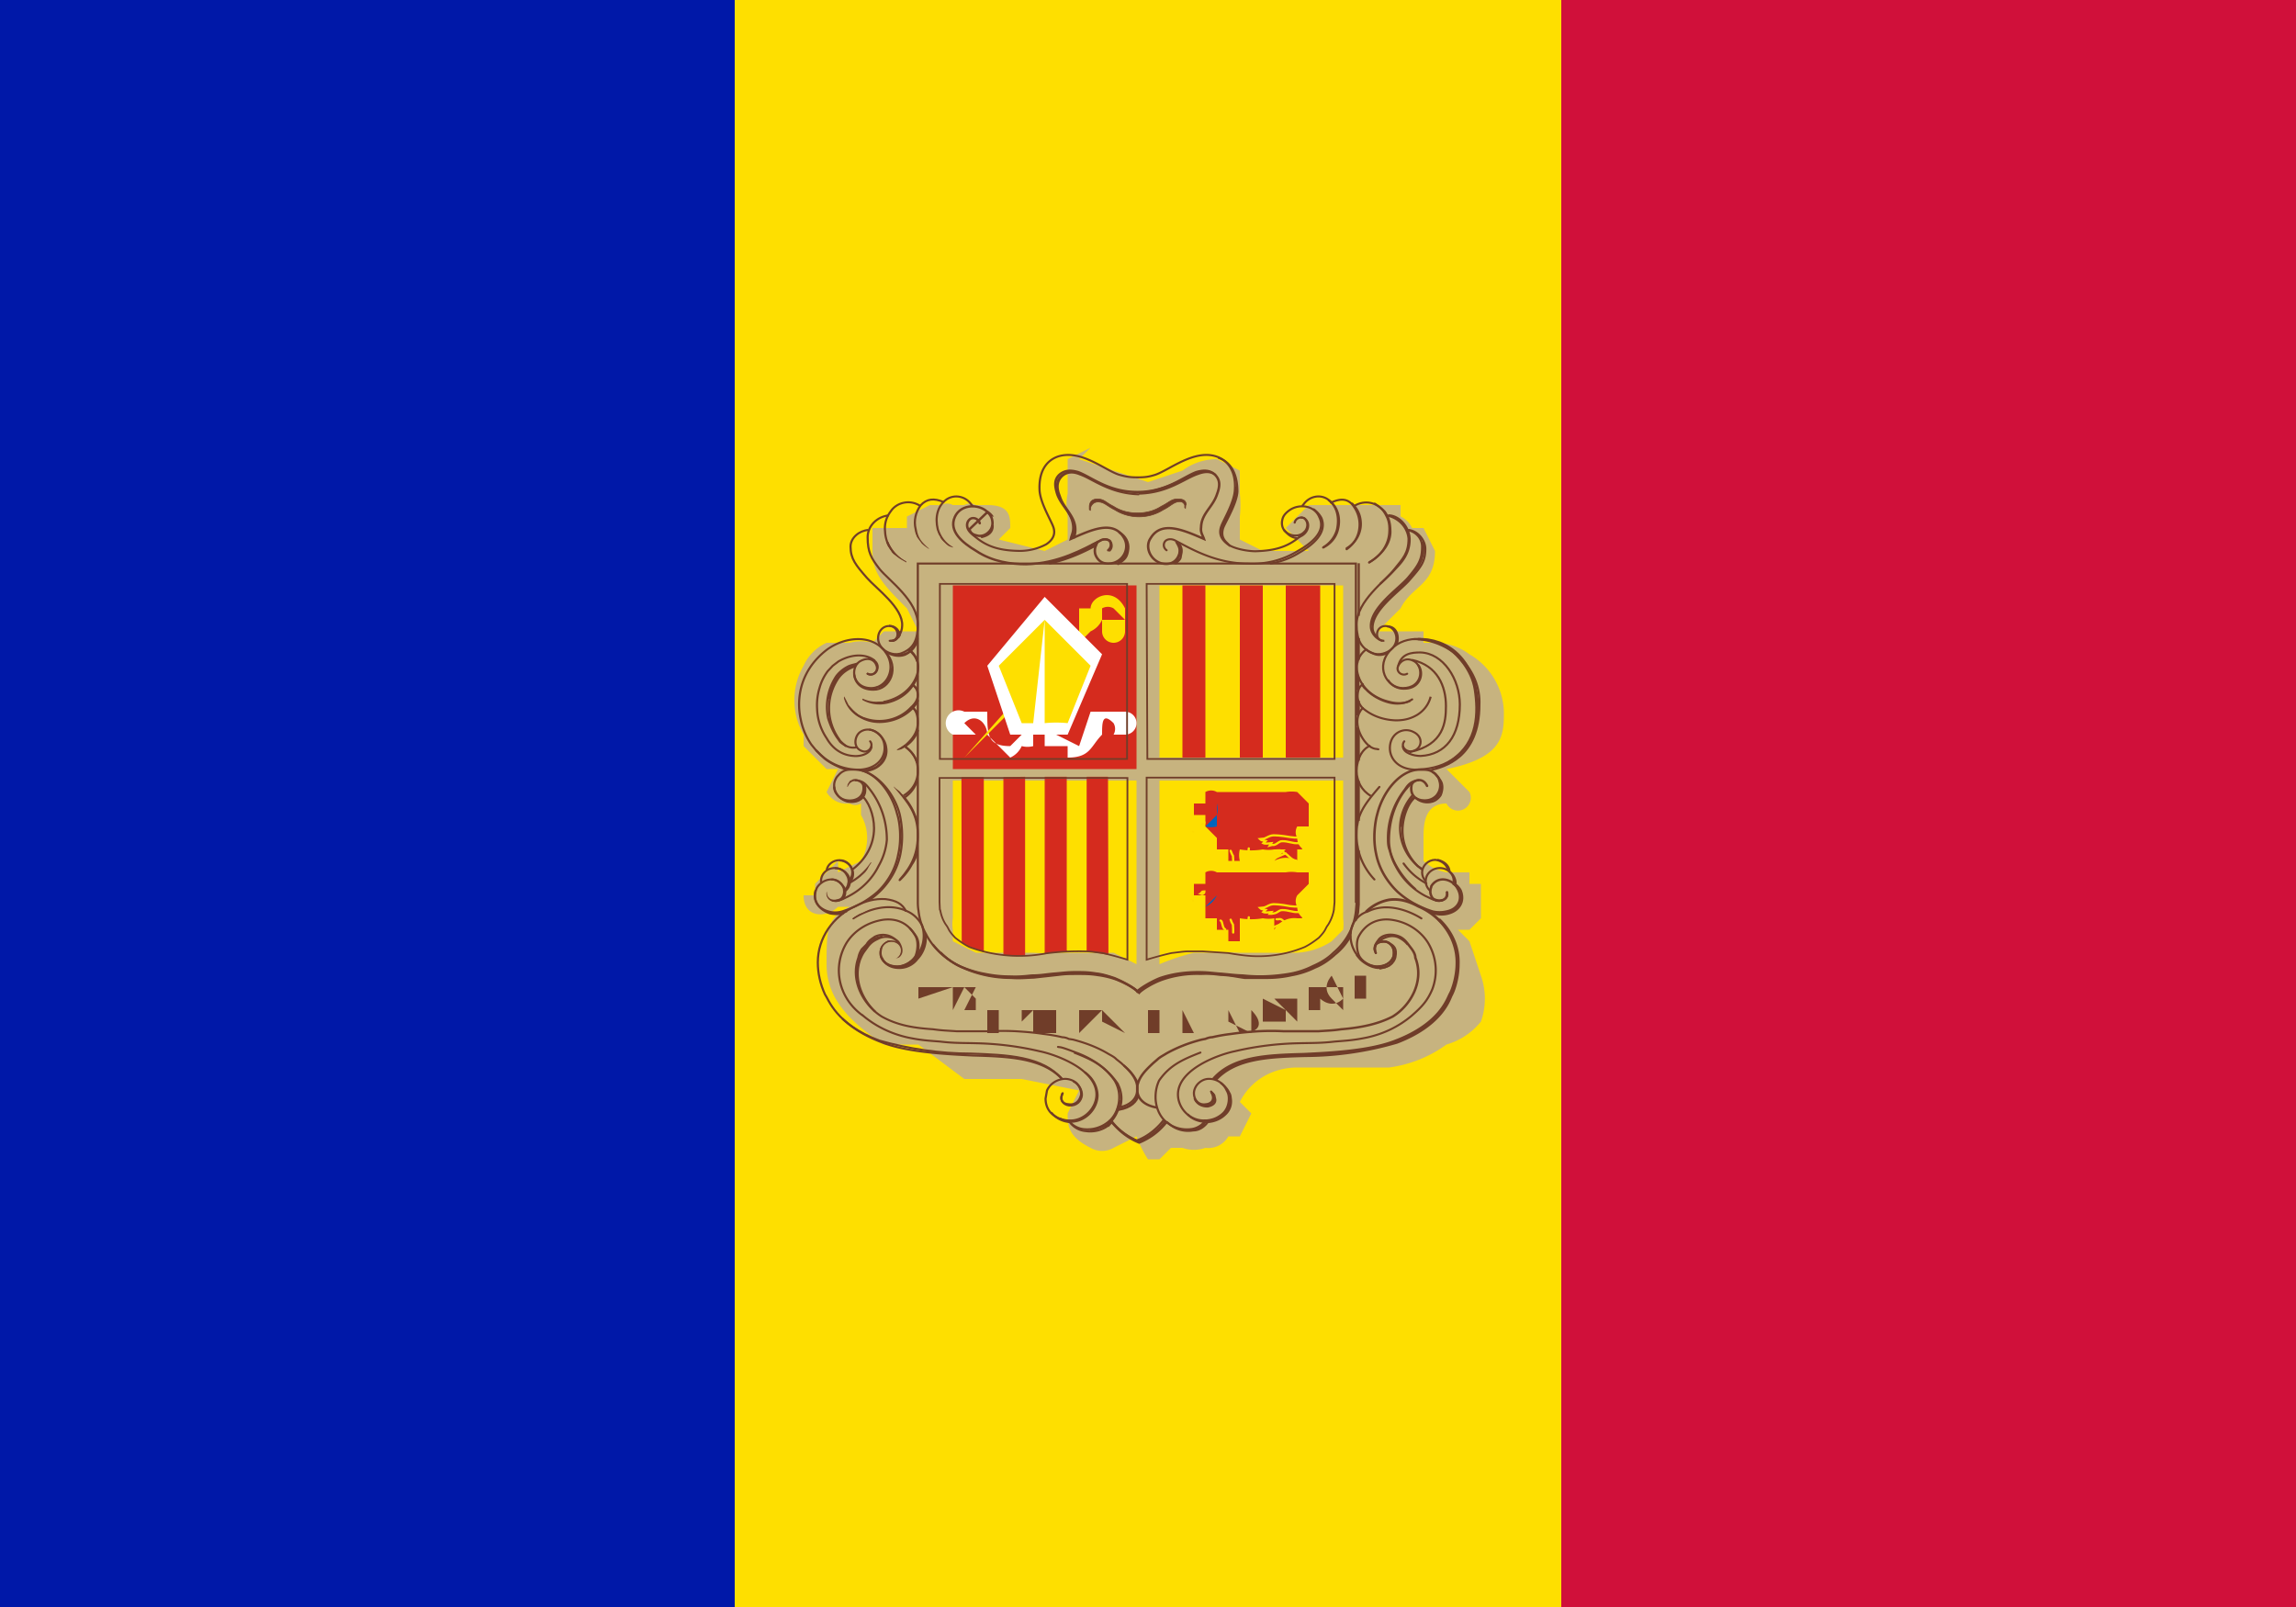 <svg xmlns='http://www.w3.org/2000/svg' width='20' height='14'><path fill='#d0103a' d='M0 0h20v14H0z'/><path d='M0 0h13.6v14H0zm0 0' fill='#fedf00'/><path d='M0 0h6.4v14H0zm0 0' fill='#0018a8'/><path d='M9.4 4l.6.2.3-.1a.5.5 0 01.3-.1l.2.1v.2a1 1 0 010 .2v.2l.2.1h.4l-.2-.2.2-.2h.8v.1a.2.2 0 01.1.1h.1l.1.2c0 .3-.2.3-.3.5l-.2.2H12.4v.1h.1a.5.5 0 01.3.1.6.6 0 01.3.5c0 .2 0 .4-.5.5l.2.2a.1.1 0 01-.2.1c-.2 0-.2.2-.2.3v.2a.4.4 0 00.2.1h.2v.1h.1V8l-.1.1h-.1l.1.1.1.3a.6.6 0 010 .4.6.6 0 01-.3.2 1.1 1.1 0 01-.5.2h-.8c-.2 0-.4.1-.5.3l.1.1-.1.2h-.1a.2.2 0 01-.2.1.3.3 0 01-.2 0h-.1l-.1.1h-.1a1 1 0 01-.1-.2l-.2.1a.2.2 0 01-.2 0c-.2-.1-.2-.2-.2-.3l.1-.2-.5-.1h-.5L8 9.1h-.3c-.3-.2-.5-.4-.5-.7 0-.3 0-.4.2-.5h-.1C7.2 8 7 8 7 7.8h.1v-.1l.2-.2v.1l.2-.1a.4.4 0 000-.4V7a.1.1 0 01-.1 0 .2.2 0 01-.2-.1l.1-.2h-.1L7 6.5v-.1a.6.6 0 010-.6.4.4 0 01.2-.2h.2a.4.4 0 01.2 0l.1-.1H8l-.1-.2c-.2-.2-.3-.3-.3-.5v-.2H7.9v-.1l.2-.1h.1a.1.1 0 01.1 0h.1a.1.1 0 01.1 0h.1c.2 0 .2.1.2.2l-.1.1.4.1.2-.1v-.2a.5.5 0 010-.2V4l.2-.1zm0 0' fill='#c7b37f'/><path d='M272.4 159a3.4 3.4 0 002.4 2.4c.8.3 2.7.3 3.8-1.4 1-1.2 1-2.8.6-4-.3-1-1-1.7-1.7-2.2zm0 0' transform='scale(.031 .029)' fill='none' stroke-width='.7' stroke-linejoin='round' stroke='#703d29'/><path d='M401 236.1c-1.3-3-4.3-1.6-4.4 0-.5 3.8 2.6 4.8 5 4.2 1-.3 2-1 2.5-2 .6-1 .8-2.5.4-3.7-.1-.6-.4-1.2-.8-1.6a4 4 0 00-1.3-1.2c-.9-.6-1.9-.6-3.4-.6-5.5 0-10.4 6.5-12 13.4-.6 2.2-1.3 7.3-.3 12 .8 4.3 3 8.2 6 11.3 2.7 2.6 6 4.6 9.8 5.9a8 8 0 004 0c3.3-.7 4.8-3.8 3-7-1.3-2.6-5.3-4-7.3-.6 0 .3-.3.9-.3 1.5 0 1 .4 2 1 2.4 1.5.8 3.9.6 3.7-2' transform='scale(.031 .029)' fill='none' stroke-width='.7' stroke-linecap='round' stroke='#703d29'/><path d='M383.8 274a12 12 0 016.6-3.7c3-.4 5.6.5 8.2 2 6.6 3 10.9 9.8 10.8 17 0 3.6-1 7.5-2 9.4-.8 1.7-3 9-15.3 14-7.1 3-18 3.6-25.7 4-10.4.3-20 .7-25.5 7.5' transform='scale(.031 .029)' fill='none' stroke-width='.8' stroke='#703d29'/><path d='M386.4 285.7c-.3-1 0-2 .9-3.2 1-1.7 3.6-2.2 6-1.1 1 .5 1.7 1.3 2.4 2.3l1 1.4c.8 1.2 1 2 1 2.6 2.6 7-1.3 14.4-6.4 17.7-4 2.2-8.7 3.3-14.4 3.8-2.5.4-4 .4-6.5.6h-9.6a63.2 63.2 0 00-7.2 0c-2.9.2-5 .4-7.6.8-1.6.2-3.4.5-5.4 1-.6 0-1.2.2-1.9.5l-1 .2c-3.7 1-7 2.4-10 4.2-.7.5-1.7 1-2.4 1.7l-1.3 1.2c-2 2-3.9 4-4.4 6.7v1.6c0 1.8 1.4 4.3 5.4 5m5.5-170c.8 1.4 1.3 2.3.8 4-.6 1.6-1.8 2.7-3.6 2.7-4 0-6.3-4.8-4.4-7.7 3-5.4 9.2-2.5 15 .2-.4-1.3-1-1.9-.8-3.5.1-4.2 3.3-6 4.5-10 .8-2.3 1-4.3-.8-6-1.4-1.2-3-1.2-5-.6-3.8 1.5-8.4 6-16.6 6-8.2 0-12.9-4.5-16.7-6-2-.6-3.6-.6-5.1.7-1.7 1.6-1.4 3.6-.7 6 1.3 3.8 4.4 5.7 4.5 10 0 1.5-.4 2-.7 3.4 5.7-2.7 12-5.9 15-.2 1.7 3.2-.5 7.6-4.5 7.6-1.8 0-3-1-3.6-2.7-.4-1.5 0-2.8.8-4' transform='scale(.031 .029)' fill='none' stroke-width='.7' stroke='#703d29'/><path d='M314.6 160c1.6 1 2.6 2.9 2.4 4.9-.3 2.5-.8 3-2.8 4.5m2.4-3.9c-.1 1.6-.7 2.6-2.4 3.3' transform='scale(.031 .029)' fill='none' stroke-width='.7' stroke-linecap='round' stroke='#703d29'/><path d='M8.6 4.5h.1v.2h-.2v-.1zm0 0' fill='#c7b37f'/><path d='M275.3 157.2c-.4-1.7-2.3-2-3-1-1.2 1.4-.4 4 2 4.6 1.3.5 2.8 0 3.8-1.3s.9-2.8.5-4c-.4-1-1-1.6-1.7-2.2-2.6-2-7.1-1.6-8.6 2-1.8 4.3 2.2 7.8 6 10.2 4.6 3.3 10 4 14 4 9.2-.2 16.2-4.6 20.7-7 1-.7 2.1-.6 2.8 0 .6.9.4 2.1-.4 2.8' transform='scale(.031 .029)' fill='none' stroke-width='.7' stroke-linecap='round' stroke='#703d29'/><path d='M248 281.3l-2 .6-2 1.6-1 1.4-1.1 1.8-.5 1.6-.4 1.8-.3 1.5m19-10.2v1.9l-.3 1.2-1 2.1-1.3 1.7-1.5 1.3-1.1.5-1.6.4' transform='scale(.031 .029)' fill='none' stroke-width='.7' stroke='#703d29'/><path d='M319.8 329c-.4 1.8-2 3.7-5.4 4.3l-.6.2' transform='scale(.031 .029)' fill='none' stroke-width='.8' stroke='#703d29'/><path d='M404.3 276.2c3.6 3.6 5.6 8.4 5.4 13.5 0 3.6-1 7.5-2 9.4-.7 1.7-3 9-15.2 14a87 87 0 01-25.6 4c-10.3.3-19.8.7-25.4 7.3' transform='scale(.031 .029)' fill='none' stroke-width='.9' stroke='#703d29'/><path d='M387.5 282.9c.8-1 3.5-2.5 5.8-1.1a7.3 7.3 0 012.3 2' transform='scale(.031 .029)' fill='none' stroke-width='.6' stroke='#703d29'/><path d='M401.6 273.8l1.4.5c1.3.4 2.8.4 4 0 2.8-.8 4.6-3.4 3.3-6.8a6 6 0 00-2-2.2' transform='scale(.031 .029)' fill='none' stroke-width='.9' stroke='#703d29'/><path d='M240.3 199.8c-2 1-3.3 1.4-4.8 3.1-1.1 2.1-2 4.4-2.6 6.8m46-51.7c0 1.8-1.1 2.8-3 3.3' transform='scale(.031 .029)' fill='none' stroke-width='.7' stroke-linecap='round' stroke='#703d29'/><path d='M397.1 192c5.1 0 10 2.2 13.5 6 3.5 3.7 5.3 8.7 5.1 13.7 0 16.1-10 18.7-13.8 19.7' transform='scale(.031 .029)' fill='none' stroke-width='.6' stroke='#703d29'/><path d='M398.4 192c8.1-.3 16.5 5.7 16.9 20.7.3 11.8-8 17-12 18' transform='scale(.031 .029)' fill='none' stroke-width='.7' stroke='#703d29'/><path d='M393.8 248.4v-1.6l.7-2.5.8-2 .8-1.6 1-1.2m7.8-3.5v1.5l-.5 1-.6 1.1-1 .5-1 .6h-1.2l-.9-.2m-14.2-52.7l.3-1.6.8-1.6 1-1.7 1.6-2.1 1.4-1.3 2-2.3 2-1.9 1.1-1.3 1.6-1.9 1.3-2 .8-1.8.5-2 .1-2.8-.3-.8M387.6 291l1.6-.4 1.1-.5.8-.8.5-.9.3-1.2v-.8m-158.2-12.1h2.7l1.6-.6m5-36.5l-.2 1.4-.4.6-.4.6-.7.4-.7.4h-1.6m9.8-15.4l-.2 2-.5 1.1-.8 1.2-1.2 1-1.3.5-2.2.5m15.3-39.7l-.6 1.3-.4 1-.8 1-1 1-1.3.5-1 .2h-.6m.3-6.3v1.1' transform='scale(.031 .029)' fill='none' stroke-width='.6' stroke='#703d29'/><path d='M254.3 224c-.6.6-1.3 1-2 1.4m150.4 44.7l.6.3c1.3.8 4-.3 3.3-2.4' transform='scale(.031 .029)' fill='none' stroke-width='.6' stroke-linecap='round' stroke='#703d29'/><path d='M397.8 239.6c1 1.3 3 1.7 4.4 1.3 1-.2 2-1 2.6-2 .4-1 .7-2.4.3-3.7-.2-.6-.5-1-.9-1.6a7.4 7.4 0 00-1.3-1.5l-.4-.1m6.4 33.8l.1-.6c0-1-.5-2.2-1.3-3l-.8-.8m.4.6c0-2-1.6-3.3-3.4-3.7m-4.1 2.9l-1.4-1c-2.8-3-4.3-6.7-4.3-10.7 0-4.1 1.6-8.4 3.6-10M341.4 324l1.7-1.6 1.3-1 2.2-1.4 2.3-1 1.4-.5 3-.6 3.7-.6m-29.5 19.4a17.9 17.9 0 01-7.6 6.2c-3-1.4-5.7-3.5-7.6-6.2' transform='scale(.031 .029)' fill='none' stroke-width='.6' stroke='#703d29'/><path d='M314.4 332.5a10.5 10.5 0 01-2.1 4.3' transform='scale(.031 .029)' fill='none' stroke-width='.6' stroke-linecap='round' stroke='#703d29'/><path d='M314.8 330.5l-.6 2.2M312 337l-1 1-1.8.8-2 .7m-5.4-177.8c.2-.9.4-1.4.4-2.6 0-4.1-3.2-6.2-4.4-10-.8-2.3-1-4.3.6-6 1.4-1.4 3.2-1.4 5-.6 4 1.5 8.6 5.8 16.7 6-8.1-.2-12.9-4.5-16.6-6-2-.8-3.8-1-5.3.5-1.7 1.6-1.2 3.8-.4 6 1.2 4 4 6 4.2 10.1 0 1.2-.3 1.7-.5 2.6M320 148c8-.4 14.9-5.8 17.1-6.3 2-.4 3-.1 4.5 1-1.4-1.1-3-1.1-5-.3-3.9 1.4-8.4 5.7-16.6 5.9m79.6 112.9a15.6 15.6 0 01-2.6-22.4m-70 97.6c-1.3 2-4.3 5-7.6 6.2-3-1.3-5.6-3.5-7.6-6.2' transform='scale(.031 .029)' fill='none' stroke-width='.6' stroke='#703d29'/><path d='M306.8 163.7l2.2-1.2c1-.7 2.3-.6 2.9 0 .6.8.7 2.1-.1 2.9' transform='scale(.031 .029)' fill='none' stroke-width='.6' stroke-linecap='round' stroke='#703d29'/><path d='M294.8 169.3c5.4-1.2 10-3.6 13.3-5.5M340.2 328c.6.3 1 1 1 1l.2.9c.4 1.4-.6 2.2-2 2.5-1.6.1-3-.8-3.5-2M294.4 169c5.5-1 10-3.6 13.4-5.5m97.6 106.9c-1 .4-1.6.3-3-.3l-1.8-.9c-3.6-2-6.6-5.2-8.4-9-.8-1.5-1.3-3-1.7-4.7-.4-1-.5-2.1-.5-3.2a24.7 24.7 0 014.8-15.2c1-1.7 2-2.6 4-2.7M255.3 195a6.7 6.7 0 012.7 5.7c0 3-2.6 8.3-9 10-2.2.5-4.4.3-6.3-.8' transform='scale(.031 .029)' fill='none' stroke-width='.6' stroke='#703d29'/><path d='M256.3 205.6c1 .8 1.6 1.7 1.6 3.3 0 1-.6 2.4-1.9 3.6a11.8 11.8 0 01-14.8 2.5 8.9 8.9 0 01-3.8-5.5M256.3 212.3c1.2 1.2 1.6 2.7 1.6 4.7 0 2.6-1.1 4.7-3.6 7l-2 1.4m129.4-22.1v3.5m-.3-4.4v5m.4-15.7v6.5m-.4-8v9m-1.9 82c-1 2-2.5 4-4.3 5.5-1.6 1.6-3.6 3.1-5.7 4a23 23 0 01-6.6 2.3 29 29 0 01-6.8.8h-6.4c-2.6-.4-4-.8-6.7-.9-2.3-.3-3.4-.4-5.6-.3a28 28 0 00-11 1.8c-2.6 1-5.6 3-6.3 3.9-1.9-1.8-4.1-3-6.4-4a24.1 24.1 0 00-5-1.3c-2.4-.4-3.6-.4-6-.4-2 0-3.3 0-5.4.3l-6.8.8c-2.5.1-3.9.3-6.4.1-4.6 0-9.2-1-13.4-3-2.4-1-4.6-2.7-6.4-4.7m42 53.4l2-.3m30.2-2.2l1.8-.2 1.7-.6 1.3-.8 1.6-2 .4-.7.2-1.8v-.8m47-136.6c.8-2.7-.3-5.5-2.8-5.3m-132 46.4c-.6 2-1.8 3.7-3.4 4.9m3.4-46.8a6.7 6.7 0 01-3.4 4c-2 .8-4 0-5.3-.8' transform='scale(.031 .029)' fill='none' stroke-width='.6' stroke='#703d29'/><path d='M243.8 202.4c1.4.8 3-.4 2.8-2.4-.2-1.2-1.2-2-2.5-2.2' transform='scale(.031 .029)' fill='none' stroke-width='.6' stroke-linecap='round' stroke='#703d29'/><path d='M250.3 286.6c.2.3.3.7.7.8.8.1 1.3.4 1.9-.5.8-1.1.3-2.8-.5-4a4.7 4.7 0 00-5.8-.8c-.8.4-1.7.9-2.6 2.1l-1.1 1.6c-.7 1-1 2-1.2 2.4-2 6 .6 12 4.2 15.7' transform='scale(.031 .029)' fill='none' stroke-width='.6' stroke='#703d29'/><path d='M340.3 327.9l.6.8.2.8c.3 1.4-.7 2.4-2 2.6-1.6.2-2.9-.8-3.4-2' transform='scale(.031 .029)' fill='none' stroke-width='.6' stroke-linecap='round' stroke='#703d29'/><path d='M389.4 154.8c3.5.6 6.1 3.5 6.4 7 0 4.4-1.6 6-4 9.2-2.4 3.4-10.6 9.5-10.6 16.6 0 4.5 1.2 7.1 4.3 8.5 2 1 4.3 0 5.4-1 2.6-2.4 1.5-6.5-1.1-7-3.3-.6-4 4.6-.8 4.4m17.9 69c-.3-1.8-1.9-3-3.6-3.2-2 0-3.7 1.8-3.7 3.8 0 1 .4 2 1 2.5' transform='scale(.031 .029)' fill='none' stroke-width='.6' stroke='#703d29'/><path d='M383.9 195.1a6.7 6.7 0 00-2.6 5.7c0 3 2.4 8.3 9 10 2.3.7 4.7.5 6-.3m-156-10.3a9 9 0 00-4.7 3.5 16.8 16.8 0 00.2 18.4c.2.4.6.8 1 1.2l1 .9m64 92c5 2.1 8.4 3.8 11.4 8.4a10 10 0 011.3 5c0 2.7-1 5.8-3.3 7.6a8.9 8.9 0 01-6.7 2c-1.9-.2-3.8-1.6-4-2.6M254 224c2.8 2.2 3.9 4.2 3.9 7.5.1 3-1.4 5.9-4 7.5' transform='scale(.031 .029)' fill='none' stroke-width='.6' stroke='#703d29'/><path d='M251.5 236.4c4 5 6.3 8.2 6.4 14 .1 5.8-1.6 9.7-5 13.8' transform='scale(.031 .029)' fill='none' stroke-width='.6' stroke-linecap='round' stroke='#703d29'/><path d='M329.8 169.3c.7-.6 1.2-1.4 1.4-2.2.6-1.6.6-2.8 0-4 1 1.4 1 2.4.6 4 0 1-.8 1.5-1.6 2.3m51.6 86.1v16.2l-.2 2.5-.4 1.7' transform='scale(.031 .029)' fill='none' stroke-width='.6' stroke='#703d29'/><path d='M381.4 254V274l-.5 2.7m.5-43.2V248m.4-13.4v12m0-27v8.9m-.4-10v11m.4-19v3.7m-.4-4.3v5m-1.8 65.1l-.4.8a17.8 17.8 0 01-4 5.7 19.5 19.5 0 01-6 4c-2 1-4.2 1.7-6.4 2.1-2.8.7-4.3.8-7 1-2.6 0-4 0-6.3-.2-2.8-.2-4.1-.5-6.8-.8-2.2-.2-3.4-.2-5.6-.2-2.2 0-3.5 0-5.7.2-1.8.3-3.5.8-5.1 1.5-2.8 1-5.8 3-6.6 3.8-.4-.8-3.6-2.7-6.2-3.8-1.6-.7-3.4-1.2-5.3-1.5-2-.2-3.4-.2-5.7-.2s-3.4 0-5.6.2c-2.6.3-4 .6-6.6.8-2.6.2-4 .3-6.4.2-4.6 0-9.3-1.1-13.5-3-2.1-1-4.1-2.4-5.8-4.1-.9-.8-1.7-1.8-2.5-2.8m-2-3.3c.3 2.9-.5 5.7-2.4 7.8-.7 1-2.4 2.6-5 2.6-3.6 0-4.7-2.5-5-3.3' transform='scale(.031 .029)' fill='none' stroke-width='.6' stroke='#703d29'/><path d='M255.6 278.8c.7.8 1.3 1.6 1.9 2.6 1 1.9.6 4.8-.1 6.1l-.3.4M236.7 306c2.4 2.4 5.8 5 11 7.1 7 3 18 3.6 25.7 4 10 .3 19.4.7 25 7m17.4-4a14.2 14.2 0 014 5.5m-7.4 11.5l-.6.7a8.1 8.1 0 01-6.7 2 6 6 0 01-4.4-2.6m-5.3-3l.4.5a7.2 7.2 0 005 2.4m27 0a18.6 18.6 0 01-7.7 6.2 17.9 17.9 0 01-7.6-6.2l-.3-.5m15.6.4l.7.6a7.8 7.8 0 006.8 2c1.6 0 3-1 4-2.4l.4-.6' transform='scale(.031 .029)' fill='none' stroke-width='.6' stroke='#703d29'/><path d='M339 336.6l-.8 1.2-1 1-1.7.7h-1.6' transform='scale(.031 .029)' fill='none' stroke-width='.6' stroke='#703d29'/><path d='M343 325.3c1 .8 1.9 1.8 2.4 3 .4.6.4 1.4.5 2.2.1 1.5-.4 3.1-1.5 4.2a7.5 7.5 0 01-5.4 2.4h-.4m.1-.1c-1.8 0-3.8-.8-5-2.3m63.6-68a26 26 0 01-4.8-6.3 19 19 0 01-1.8-4.5c-.2-1-.4-2.2-.4-3.3 0-5.5 1.4-10.9 4.6-15.3.7-.8 1.4-1.9 2.1-2.3m-1.3-75.8c2.6.2 4.8 3 4.8 5.7 0 3.9-1.3 5.5-4.4 9.3-2.6 3.3-10.6 9-10.4 14.5 0 1 .6 2 1.2 2.8m-3.1 3.5c.4.5 1.2 1 2 1.3 1.3.7 2.8.6 4.2-.2m-21-43.2c1 .7 1.8 1.7 2.3 2.7 1.7 4.4-2.3 8-6 10.3a21 21 0 01-8.4 3.4' transform='scale(.031 .029)' fill='none' stroke-width='.6' stroke='#703d29'/><path d='M364.6 161.7a4.5 4.5 0 01-3.1-1.7l-.8-.9m-15 5l-1-1.1c-1-1-1.6-2.3-1-4.4.7-1.9 3.8-7.3 4-10.9 0-5.6-2-9-5.4-10.2' transform='scale(.031 .029)' fill='none' stroke-width='.6' stroke='#703d29'/><path d='M347.3 146.5v2l-.7 2.2-1 3-1 2-.9 1.8-.3 1.3-.1 1v1m38 126.2l.6.8c.7 1 3.2 3 5.5 3 3.7 0 4.6-2.6 4.7-3.3.5-2.8-.5-3.4-2-4.4 0 0-.9-.4-1.9-.2' transform='scale(.031 .029)' fill='none' stroke-width='.6' stroke-linecap='round' stroke='#703d29'/><path d='M237 274.4a8.8 8.8 0 01-3.8 0c-2.8-1-5-3.6-4-7m13.6-31.8c.2.2.3.7.3 1 .4 3.8-2.8 4.7-5 4.2a5.4 5.4 0 01-3-2.3c-.5-.6-.7-1.4-.7-2.2m22-23.8c.6.6 1 1.1 1.4 1.8m-1.2-8.5c.5.5.9.9 1.1 1.3' transform='scale(.031 .029)' fill='none' stroke-width='.6' stroke='#703d29'/><path d='M257.9 210.5a9 9 0 01-1.6 2.4 12.6 12.6 0 01-8.8 4 9.9 9.9 0 01-10-7.4' transform='scale(.031 .029)' fill='none' stroke-width='.6' stroke-linecap='round' stroke='#703d29'/><path d='M255.4 195.3c1.1.9 2 2.1 2.3 3.4' transform='scale(.031 .029)' fill='none' stroke-width='.6' stroke='#703d29'/><path d='M257.8 203.2c-1 3-3.6 6.7-8.6 7.9a9 9 0 01-6.6-1' transform='scale(.031 .029)' fill='none' stroke-width='.6' stroke-linecap='round' stroke='#703d29'/><path d='M240 202.6c.3 2.6 2 4.6 5.4 4.6 4.7.1 7.6-6.7 3.3-11.5' transform='scale(.031 .029)' fill='none' stroke-width='.6' stroke='#703d29'/><path d='M229.4 225.5l2.3 2.4c1.8 1.5 4 2.6 6 3.3m5.3.5c4.3-.5 6.6-3.8 6-7.2-.3-2.8-2.8-5.1-4.6-5.3' transform='scale(.031 .029)' fill='none' stroke-width='.6' stroke-linecap='round' stroke='#703d29'/><path d='M249.8 188c2 0 3 1.6 3 3.1' transform='scale(.031 .029)' fill='none' stroke-width='.6' stroke='#703d29'/><path d='M249.4 163c1 2.5 2.7 4.5 5 5.9m144.2 31c1.6 2.3.6 7-4 7a5 5 0 01-4.5-2.5' transform='scale(.031 .029)' fill='none' stroke-width='.6' stroke-linecap='round' stroke='#703d29'/><path d='M381.8 169.2V185' transform='scale(.031 .029)' fill='none' stroke-width='.6' stroke='#703d29'/><path d='M243.8 202.4c1.4.9 3.3-.8 2.4-2.7-.4-1.2-2-2.6-4.6-1-2.8 2-2 8 3.2 8 4.7 0 7.6-6.7 3.4-11.6-4-4.7-11.3-3.6-16 .2-3.6 3-6.2 7-7.2 11.8a22.4 22.4 0 000 9c.5 2.7 1.5 5.3 3 7.6l1.3 1.7c.8.8 1 1.2 2 2a15 15 0 0010.4 3.8c4.6-.3 7.3-3.5 6.8-7.4-.4-3.8-4.3-5.8-6.8-3.9-1.6 1.2-2.2 5 .8 5.8 1.6.5 3.1-1.6 2-3M374 151c2.8-1.4 4.8-1.2 6.3 1s2 4.7 1.6 7.2a8.9 8.9 0 01-3.5 5.8' transform='scale(.031 .029)' fill='none' stroke-width='.6' stroke-linecap='round' stroke='#703d29'/><path d='M380.5 152c3.1-2 6.5-1 8.3 1.6 1.3 2 1.7 3.6 1.6 6-.1 4-2.4 7.4-5.6 9.3' transform='scale(.031 .029)' fill='none' stroke-width='.6' stroke-linecap='round' stroke='#703d29'/><path d='M395 159.2a5 5 0 014.6 5.1c0 3.8-1 5.5-4 9.3-2.7 3.3-10.6 9-10.4 14.6 0 2.1 1.8 4 3.3 4.3' transform='scale(.031 .029)' fill='none' stroke-width='.6' stroke='#703d29'/><path d='M395.4 202.4c-1.5.9-3.3-.7-2.5-2.4.5-1.2 2.2-2.9 4.7-1.2 2.6 2 2 7.9-3.4 7.9-4.6 0-8-6.6-3.3-11.6 4-4.7 11.7-3.7 16.5 0 2 1.6 6.1 6 7 12 1 7 .9 15.8-6.4 21.1-3 2.2-7 3-10.6 3-4.6-.2-7.3-3.5-6.8-7.4.5-3.8 4-5.4 6.6-3.9 3 1.5 2.4 5.4-.6 5.8-1.7.2-3.1-1.6-2-3' transform='scale(.031 .029)' fill='none' stroke-width='.6' stroke-linecap='round' stroke='#703d29'/><path d='M392.9 200c.9-3.7 3.7-4 6.2-4 6.5.2 11.1 8.1 11.1 15.6 0 9.5-4 15.1-11 15.5-1.8 0-5-.8-5-3' transform='scale(.031 .029)' fill='none' stroke-width='.6' stroke='#703d29'/><path d='M397 198.3c6.9 1.7 9.3 7.8 9.3 13.8 0 4.9-.6 11.6-10 13.8' transform='scale(.031 .029)' fill='none' stroke-width='.6' stroke-linecap='square' stroke='#703d29'/><path d='M408.4 265.3c.4-1.9-.8-3.7-2.5-4.3a4 4 0 00-4.8 1.8 4 4 0 001 5' transform='scale(.031 .029)' fill='none' stroke-width='.6' stroke='#703d29'/><path d='M394.4 259.4c1.4 2 3 4 6.4 6m-1.4 10.5c-3.1-2.1-9.5-5-15-2.1-2 .6-3.6 2.2-4.4 4.2a10 10 0 001.8 9.5c1 1.1 2.7 2.7 5 2.9 3.8 0 4.7-2.7 4.8-3.3.4-2.8-1.2-3.8-2-4.1-.7-.3-2.9-.1-3.2 1.3a3 3 0 00.2 2' transform='scale(.031 .029)' fill='none' stroke-width='.6' stroke-linecap='round' stroke='#703d29'/><path d='M340.5 328.4c1 2.1-.3 3.2-1.6 3.3-2.1.4-3.3-1.3-3.4-3-.1-1.1.4-2.3 1.1-3.1.9-1 2-1.5 3.1-1.5 2.4 0 4.2 1.5 5 3.5.4.7.6 1.5.6 2.4 0 1.5-.4 3-1.4 4.2a7.3 7.3 0 01-5.4 2.4c-4.3.1-7.5-3.8-7.5-7.8 0-7.6 11.4-12 16-13a81 81 0 0117.9-2.4c3.5-.1 6.2 0 10.1-.5 3.5-.3 5.4-.4 9-1.2 4.8-1.1 9-3.3 12.6-6.5 2.9-2.7 4.5-4.5 5.9-8.1a17 17 0 00-1.3-14 14.3 14.3 0 00-10.3-6.8c-3.6-.5-7 1-9 4.8-1 1.8-.6 4.8.1 6.2a6 6 0 004.8 3c3.8 0 4.7-2.6 4.8-3.2.4-2.8-1.2-3.8-2-4.2-.7-.2-2.9 0-3.2 1.4a3 3 0 00.2 2' transform='scale(.031 .029)' fill='none' stroke-width='.6' stroke-linecap='round' stroke='#703d29'/><path d='M337.3 316.2c-5 2.1-8.6 3.8-11.6 8.4-.7 1.6-1 3.3-1 5 0 2.7 1 5.8 3.2 7.6a8.7 8.7 0 006.7 2c2-.2 3.6-1.6 4-2.6' transform='scale(.031 .029)' fill='none' stroke-width='.6' stroke-linecap='round' stroke='#703d29'/><path d='M385.1 224c-2.4.9-3.9 4.3-3.9 7.6 0 3 1.4 5.9 4 7.5' transform='scale(.031 .029)' fill='none' stroke-width='.6' stroke='#703d29'/><path d='M387.6 236.4c-4 5-6.4 8.2-6.4 14a20 20 0 005 13.8' transform='scale(.031 .029)' fill='none' stroke-width='.6' stroke-linecap='round' stroke='#703d29'/><path d='M365.9 152l.4-.5c1.6-2.4 4.6-3.1 6.8-1.5 2.6 2 3.3 5.4 2.6 9a9 9 0 01-4 5.5' transform='scale(.031 .029)' fill='none' stroke-width='.6' stroke='#703d29'/><path d='M265.1 150.8c-2.6-1.2-4.7-1-6.4 1-1.4 2-2 4.6-1.4 7.2.4 2.7 1.3 3.9 3.4 5.9' transform='scale(.031 .029)' fill='none' stroke-width='.6' stroke-linecap='round' stroke='#703d29'/><path d='M258.6 152c-1.4-1-3-1.3-4.5-1a5.7 5.7 0 00-3.8 2.6 8.6 8.6 0 00-1.6 6 11 11 0 005.8 9.3' transform='scale(.031 .029)' fill='none' stroke-width='.6' stroke='#703d29'/><path d='M249.8 154.8c-3.4.4-6 3.2-6 6.6 0 4.5 1 6.3 3.4 9.6 2.6 3.4 10.7 9.5 10.7 16.6 0 4.5-1.1 7.1-4.3 8.5-2 1-4.3 0-5.3-1-2.7-2.4-1.6-6.5 1-7 3.4-.6 4 4.6.8 4.4' transform='scale(.031 .029)' fill='none' stroke-width='.6' stroke='#703d29'/><path d='M244 159.2c-2.5.2-5 2.3-5 5 0 3.7 1.5 5.6 4.6 9.4 2.7 3.3 10.2 9 9.9 14.4 0 2-1.5 4.7-2.9 4.5' transform='scale(.031 .029)' fill='none' stroke-width='.6' stroke='#703d29'/><path d='M238 236.1c1.3-3 4.4-1.6 4.6 0 .4 3.8-2.8 4.8-5.1 4.2-1.1-.3-2-1-2.5-2-.6-1.1-.8-2.5-.4-3.7.2-.6.5-1.2.9-1.6.4-.5.8-.9 1.3-1.2 1-.6 1.8-.6 3.3-.6 5.5 0 10.4 6.5 12 13.4.7 2.2 1.3 7.3.3 12a21.3 21.3 0 01-5.8 11.3 26.5 26.5 0 01-10 5.9 6.4 6.4 0 01-3.8 0c-3-.9-4.7-3.5-3.3-7 1.3-2.6 5.4-4 7.3-.6.2.3.4.9.4 1.5 0 1-.4 2-1 2.4-1.4.8-3.7.6-3.6-2' transform='scale(.031 .029)' fill='none' stroke-width='.6' stroke-linecap='round' stroke='#703d29'/><path d='M233.8 270.4c1 .4 1.6.3 3-.3l1.7-.9a20 20 0 008.4-9.1 20 20 0 002.3-7.8c0-5.5-1.6-10.8-4.8-15.2-1.2-1.7-2-2.6-4.2-2.7m-9.4 31c-.4-1.8.6-3.7 2.4-4.4 1.8-.6 3.8 0 4.7 1.8 1 1.6.6 3.7-.9 5' transform='scale(.031 .029)' fill='none' stroke-width='.6' stroke='#703d29'/><path d='M232.3 261.4c.2-1.7 1.8-3 3.6-3 2 0 3.6 1.7 3.6 3.7 0 1-.4 1.9-1 2.5' transform='scale(.031 .029)' fill='none' stroke-width='.6' stroke='#703d29'/><path d='M239.4 261.3c3.8-3 6.2-7.5 6.2-12.5 0-4-1.6-8.3-3.6-9.9' transform='scale(.031 .029)' fill='none' stroke-width='.6' stroke='#703d29'/><path d='M244.8 259.4a17.8 17.8 0 01-6.4 6' transform='scale(.031 .029)' fill='none' stroke-width='.6' stroke-linecap='round' stroke='#703d29'/><path d='M254.6 273.8c-1-2.3-2.8-3.3-5.8-3.7-3-.2-5.6.6-8.2 2-6.6 3.1-10.8 9.7-10.8 17 0 3.3.7 6.5 2 9.6 1 1.4 3 9 15.3 13.9 8.3 2.5 17 3.9 25.7 3.9 10.4.4 20 .8 25.6 7.6' transform='scale(.031 .029)' fill='none' stroke-width='.6' stroke='#703d29'/><path d='M239.8 275.9c3.2-2.2 9.4-5 15-2.2 2 .9 3.4 2.5 4.3 4.3 1 3.4.4 7-1.9 9.5-.8 1.1-2.6 2.7-5 2.9-3.7 0-4.6-2.7-4.7-3.3-.4-2.8 1.3-3.8 2-4.2.8-.2 2.8 0 3.3 1.4a3 3 0 01-.3 2' transform='scale(.031 .029)' fill='none' stroke-width='.6' stroke-linecap='round' stroke='#703d29'/><path d='M252.8 285.7c.2-1 0-2.2-1-3.2a4.9 4.9 0 00-6-1.1c-.6.5-1.6 1-2.3 2.3l-1.3 1.4a7 7 0 00-1 2.6c-2.4 7 1.6 14.4 6.6 17.7 4.4 2.6 8.8 3.4 14.4 3.8 2.6.4 4 .4 6.6.6h9.4a65.5 65.5 0 017.3 0c3 .2 5.1.4 7.6.8 1.6.2 3.5.5 5.4 1 .6 0 1.3.2 1.8.5l1.2.2c3.6 1 7 2.4 9.8 4.2.8.5 1.8 1 2.4 1.7l1.4 1.2c2 2 4 4 4.4 6.7v1.6c0 1.8-1.4 4.3-5.3 5' transform='scale(.031 .029)' fill='none' stroke-width='.6' stroke='#703d29'/><path d='M298.6 328.4c-1 2.1.1 3.2 1.6 3.3 2.2.4 3.3-1.3 3.6-3 0-1.1-.4-2.3-1.3-3.3-.8-.8-2-1.3-3.3-1.3a5.7 5.7 0 00-5 3.5l-.4 2.4c0 1.5.4 3 1.4 4.2a7.3 7.3 0 005.4 2.4c4.1.1 7.5-3.8 7.5-7.8 0-7.6-11.4-12-16-13a81 81 0 00-17.9-2.4c-3.4-.1-6.2 0-10-.5-3.6-.3-5.4-.4-9-1.2-4.7-1.1-9-3.3-12.6-6.5a17 17 0 01-4.7-22c2.2-3.7 6-6.2 10.3-6.9 3.8-.5 7 1 9 4.8 1 1.8.6 4.8 0 6.2-1 1.7-3 3-5 3-3.7 0-4.6-2.6-4.7-3.2-.4-2.8 1.3-3.8 2-4.2.8-.2 2.8 0 3.3 1.4a3 3 0 01-.3 2' transform='scale(.031 .029)' fill='none' stroke-width='.6' stroke='#703d29'/><path d='M273.3 152l-.4-.5c-1.6-2.4-4.6-3.1-6.9-1.5-2.6 2-3.3 5.4-2.5 9 .6 2.2 2 4.3 4 5.5' transform='scale(.031 .029)' fill='none' stroke-width='.6' stroke-linecap='round' stroke='#703d29'/><path d='M366.8 159.6c-4 4.5-8 5.8-14 6-2 0-5.6-.6-7.7-2-1.4-1.1-2.9-2.8-1.9-5.6.6-1.8 3.7-7.2 3.8-11 .3-5.4-1.9-8.7-5.3-9.9-6.2-2.1-13 4-17 5.5-2 .7-3.2.8-5 .8-2 0-3-.1-5.3-.8-4-1.4-10.6-7.6-17-5.5-3.4 1.2-5.5 4.5-5.3 10 .1 3.7 3.1 9 3.8 11 1 2.7-.5 4.4-1.9 5.4a15 15 0 01-7.5 2c-6-.1-10.1-1.4-14.1-5.9' transform='scale(.031 .029)' fill='none' stroke-width='.6' stroke='#703d29'/><path d='M297.3 314.5c.8.2.2-.3 5.3 1.8 4.6 1.8 8.6 4.9 11.3 9a9.8 9.8 0 01.9 7.2' transform='scale(.031 .029)' fill='none' stroke-width='.6' stroke-linecap='round' stroke='#703d29'/><path d='M297.8 336c1 .6 2 .8 3 1 4.3 0 7.6-4 7.6-8a9 9 0 00-3.6-6.9' transform='scale(.031 .029)' fill='none' stroke-width='.6' stroke='#703d29'/><path d='M298.6 328.4c-1 2.3.4 3.5 1.8 3.7 2.2.2 3.4-1.4 3.6-3 .1-1.6-.8-3.4-2.3-4.2' transform='scale(.031 .029)' fill='none' stroke-width='.6' stroke-linecap='round' stroke='#703d29'/><path d='M390.1 154.8c3.1 0 6 3.6 6 7.3 0 4.2-2.2 6.8-3.9 8.7a52 52 0 01-4.4 4.6' transform='scale(.031 .029)' fill='none' stroke-width='.6' stroke='#703d29'/><path d='M386.3 151.3c1 .7 2 1.5 2.8 2.4 1.3 2 1.6 3.8 1.6 6.3-.2 4.2-3.2 7.1-6 9m-4.7-17.7l.6.8c1.9 2.2 2 5.4 1.6 7.1a8.5 8.5 0 01-3.8 5.5m-5-14.4c2.6 2 3.4 5.5 2.5 9a8 8 0 01-4.1 5.2m11 41c.3 1.2 1 1.4 1.4 2 1.8 1.8 4 3 6.3 3.6 2.4.6 4.6.2 6.3-1m-163 54.1c1.2 0 2.4.8 3.3 2.3.2.2.4.8.4 1.5 0 1-.4 1.9-1 2.1-1.5 1.1-4 .6-4-1.8' transform='scale(.031 .029)' fill='none' stroke-width='.6' stroke-linecap='round' stroke='#703d29'/><path d='M241.5 231.3c5 1 9.8 7 11.3 13.3a31 31 0 01.2 12 22.1 22.1 0 01-8.1 13.3l-1 .6m-8-12c2 0 3.8 1.9 3.8 4 0 1-.3 1.9-1 2.5' transform='scale(.031 .029)' fill='none' stroke-width='.6' stroke='#703d29'/><path d='M234.6 260.8c2.2 0 4.2 1.8 4.2 4.1 0 1.2-.6 2.3-1.6 3' transform='scale(.031 .029)' fill='none' stroke-width='.6' stroke='#703d29'/><path d='M254 239.5c1.9 2.2 3.1 5 3.8 7.7m0 8.5a11 11 0 01-1.6 4 18 18 0 01-3.4 4.7' transform='scale(.031 .029)' fill='none' stroke-width='.6' stroke-linecap='round' stroke='#703d29'/><path d='M254.3 224.3a9 9 0 013.4 4.9' transform='scale(.031 .029)' fill='none' stroke-width='.6' stroke='#703d29'/><path d='M257.9 219.5a9.3 9.3 0 01-3.4 4.6m-9.3-17.2l2.3-.7 1.3-.9.8-1 .7-2 .3-1.4' transform='scale(.031 .029)' fill='none' stroke-width='.6' stroke-linecap='round' stroke='#703d29'/><path d='M241 199.3c-.8.3-1.6.4-2.5.8a9.7 9.7 0 00-3.5 3 17.6 17.6 0 00-2.3 12.7c.6 2 1.3 3.8 2.4 5.6l1 1.5c1.4 1.2 2.7 2 4.7 1.6' transform='scale(.031 .029)' fill='none' stroke-width='.6' stroke='#703d29'/><path d='M253 189.8c-.3 1.3-1 3-3 2.7' transform='scale(.031 .029)' fill='none' stroke-width='.6' stroke-linecap='round' stroke='#703d29'/><path d='M245.8 198.5c-2-1.9-6-2.4-10.2.2L234 200l-1.4 1.6a15.6 15.6 0 00-2.3 5 19 19 0 00-.7 6.3 17.6 17.6 0 002.7 8.9c.8 1.5 3 5 7.6 5.3 1.8.2 4.8-.6 5-2.9' transform='scale(.031 .029)' fill='none' stroke-width='.6' stroke='#703d29'/><path d='M363.8 157c.3-1.6 2.3-2 3-1 1.2 1.6.4 4.2-2 4.8a4 4 0 01-3.8-1.3c-1-1.3-.9-2.8-.5-4 .3-.8.9-1.5 1.8-2.2 2.6-2 7-1.6 8.4 2 2 4.3-2 7.8-6 10.2a23 23 0 01-14 3.8c-9 0-16-4.4-20.6-7-1-.5-2.1-.4-2.7.3-.6.8-.5 2 .4 2.7' transform='scale(.031 .029)' fill='none' stroke-width='.6' stroke-linecap='round' stroke='#703d29'/><path d='M365.6 155.5c1 0 1.1.4 1.5.8 1.1 1.5.3 4.1-2 5m17.8 51.4c-3.5 3.9-.1 10.3 2.4 11.8 1 .6 1.3.4 2 .6' transform='scale(.031 .029)' fill='none' stroke-width='.6' stroke-linecap='round' stroke='#703d29'/><path d='M383.1 205.4c-1.1.8-1.5 1.7-1.6 3.3a5.3 5.3 0 001.4 4c2.6 2.4 5.9 3.6 9.4 3.7 2 0 4-.4 6-1.7a8.9 8.9 0 003.7-5.4m-20.8 61.8l-.2 2.5a19.3 19.3 0 01-6.3 12.6c-1.6 1.7-3.6 3-5.8 4-2 1.1-4.3 1.9-6.5 2.3-4.4.8-8.8 1-13.1.5-2.8-.1-4.2-.4-7-.6-2-.2-3.3-.4-5.6-.4-3.6 0-7.3.5-10.8 1.8-2.6 1.1-5.6 3.1-6.4 4-.6-1-3.8-2.9-6.3-4-1.7-.6-3.4-1.2-5.2-1.4-2.3-.4-3.5-.4-5.8-.4s-3.4.2-5.6.4c-2.6.2-4 .6-6.7.6-2.5.3-3.9.4-6.3.3-2.4 0-4.7-.3-7-.8-2.2-.4-4.5-1.2-6.5-2.1a20.8 20.8 0 01-10-10 18.6 18.6 0 01-2-6.8c-.2-1-.2-2.5-.2-2.5V169.3H381V271zm0 0' transform='scale(.031 .029)' fill='none' stroke-width='.6' stroke='#703d29'/><path d='M248 285.5c0-1.3 1.1-2.4 2.5-2.4s2.5 1.1 2.5 2.4c0 1.5-1.1 2.6-2.5 2.6s-2.5-1-2.5-2.6zM232.5 268c0-1.3.8-2.3 1.8-2.3s1.7 1 1.7 2.3c0 1.2-.8 2.1-1.8 2.1s-1.7-.9-1.7-2.1zm0 0' transform='scale(.031 .029)' fill='#c7b37f' stroke-width='.3' stroke='#c7b37f'/><path d='M7.5 6.5h.1zm1-1.9h0zm0 0' fill='#c7b37f'/><path d='M239.3 234c-.4.1-.6.2-.8.5l-.6 1-.2 1.2m4.7 26.6l1-1 .6-1 .5-1 .8-1.3m-1.4 14l-1.5.8-1.2.5-1.2.8-1.3 1m15-37.8l-.7-.8-1-.8-.9-.9' transform='scale(.031 .029)' fill='none' stroke-width='.6' stroke-linecap='round' stroke='#c7b37f'/><path d='M254.3 225l-1.3.5-1.5.3' transform='scale(.031 .029)' fill='none' stroke-width='.6' stroke='#c7b37f'/><path d='M237.4 208.4c.2.7.2 1 .5 1.5l.8 1.7c.8 1 1.7 2 2.7 2.7l1.5.8m-1-5.8l1.3.6c1 .4 2 .6 3 .6l1.8-.1m7.3-40.7l-2-1.2c-1-.6-1.4-1-2-1.5-.6-.4-1-.8-1.2-1.3l-.8-1.2m7.4-4.7l.7 1.7 1.4 2c1 1 1.7 1.4 2.8 2.2m1.4-6c.3.7.3 1 .8 1.6 0 .5.3.8.7 1.2l1.3 1.3c.7.7 1.2.7 2 1' transform='scale(.031 .029)' fill='none' stroke-width='.6' stroke-linecap='round' stroke='#c7b37f'/><path d='M333.3 151.6c0-1.7-1.7-1.7-2.4-1.7-1.8 0-2.3 1-4.6 2.2-2 1.4-4.3 2-6.7 2s-4.7-.6-6.7-2c-2.3-1.2-2.6-2.2-4.6-2.2-.6 0-1.2.2-1.6.6-.4.4-.6 1.1-.6 1.6v1l.3.2c0-.8.1-1.2.5-1.7a2 2 0 011.6-.8c1.8 0 2.5 1.2 4.8 2.4a12.1 12.1 0 0013.5 0c2.3-1.2 3-2.5 4.8-2.5.6 0 1 .4 1.3 1v.8l.2.2.1-1zm0 0' transform='scale(.031 .029)' fill='#703d29' stroke-width='.2' stroke='#703d29'/><path d='M8.3 8.6H8v.1-.1-.1.2zm0 0M8.4 8.6h-.1v.2zm0 0h.1v.1zm0 .2h.1v-.2l-.1.2zm.2 0c0 .1 0 0 0 0V9h.1v-.2h.1-.2zm.4 0v.1-.1h-.1v-.1.2zM9 9h.2v-.2H9V9zm.6-.2h-.1V9v-.1-.1h-.1V9l.2-.2zm0 0M9.6 9v-.1l.2.1v-.2.2l-.2-.2zm.3-.2V9zm.2.2v-.2h.1-.2V9zm.2 0v-.1zm0 0h.1l-.1-.2V9h-.1.1zm.3-.2V9zm.1 0l.1.2c.2 0 .2-.1.1-.2h-.2zm0 0h.2V9l-.2-.1zm.3 0c0-.1 0 0 0 0 .1 0 .1 0 0 0zm0 .1h.2v-.1l-.2-.1zm.3 0v-.2H11h.1zm.2-.3h-.1v.2h.1zm0 .1s.1.1.2 0l-.1-.2s-.1.1 0 .2zm0 0v-.1h.2v.2l-.1-.1zm.3-.2zm0 .2h.1v-.1h.1-.1v-.1h-.1v.2zm0 0' fill='#703d29'/><path d='M8.3 5.1h1.6v1.6H8.3zm0 0' fill='#d52b1e'/><path d='M9 6.3v.2a.2.2 0 01-.1 0 .2.2 0 01-.1.1l-.2-.2c0-.1-.1-.2-.2-.1l.1.1h-.2a.1.1 0 01.1-.2h.2c0 .2 0 .3.2.3l.1-.1v-.1zm.1 0v.2h.2v.1c.2 0 .2-.1.3-.2 0-.1 0-.2.1-.1a.1.1 0 010 .1h.1a.1.1 0 000-.2h-.3l-.1.3-.2-.1v-.1zm0 0' fill='#fff'/><path d='M9.2 5.7l.2-.2v-.2h.1c0-.1.2-.2.3 0v.2a.1.1 0 01-.2 0v-.1h.2l-.1-.1a.1.1 0 00-.1 0v.1a.2.2 0 01-.1.1l-.2.2-.9.9zm0 0' fill='#fedf00'/><path d='M8.6 5.8l.2.6h.5l.3-.7-.5-.5zm0 0' fill='#fff'/><path d='M9.1 5.4l.4.4-.2.5a1 1 0 00-.2 0zm0 0l-.4.4.2.5H9zm1-.3h1.6v1.5h-1.6zm0 0' fill='#fedf00'/><path d='M10.3 5.1h.2v1.5h-.2zm.5 0h.2v1.5h-.2zm.4 0h.3v1.5h-.3zm0 0' fill='#d52b1e'/><path d='M8.3 8a.3.3 0 000 .1v.1l.2.1H9a1.3 1.3 0 00.2 0h.5l.2.1V6.8H8.3V8zm0 0' fill='#fedf00'/><path d='M270.4 283.1l2.5 1.5 3.4 1.2v-52.2h-6zm29.2 2.4v-52h-5.9v52.8l6-.6zm11.6-52h-5.7v52.2c1.9.2 3.8.6 5.8 1zm-23.3 0V287s-3.8.1-5.8 0v-53.4zm0 0' transform='scale(.031 .029)' fill='#d52b1e' stroke-width='.3' stroke='#d52b1e'/><path d='M11.7 8a.4.4 0 010 .1l-.1.1a.6.6 0 01-.3.1h-.5a1.8 1.8 0 00-.2 0h-.2a2 2 0 00-.3.1V6.8h1.6V8zm0 0' fill='#fedf00'/><path d='M10.5 7h-.1v.1h.1v.1c0 .1 0 0 0 0l.1.1v.1h.1v.1h.1a.2.2 0 010-.1.6.6 0 00.2 0 .3.3 0 00.1 0h.1l-.1.1a.2.2 0 01.2 0v-.1.1-.1c.1 0 0 0 0-.1a.1.1 0 010-.1h.1V7l-.1-.1a.3.3 0 00-.1 0H11h-.1H10.6a.1.1 0 00-.1 0zm0 .2zm0 0' fill='#d52b1e'/><path d='M568.8 359.4l-.8.4c-.8.5-1.6.5-2.6.5-2.5.2-4.3-1-7-.9-1.4 0-2 1.3-3.5 1.7-.6 0-1.2 0-1.8.2l.6-1-2 .2c-.5 0-1.1 0-1.5-.2l1-1-1.4-.3c-.4 0-.8-.4-1-.6l1.8-.2c1.4-.5 2-1.3 3.9-1.5 1 0 3 0 7.4.8 3.1.5 4.5.2 5.7-.4.8-.2 1-.8 1-1.7.2-.8-.4-1.4-.8-1.8l-1-.5' transform='matrix(.02 0 0 .019 0 .5)' fill='none' stroke-linecap='round' stroke='#fedf00'/><path d='M524.8 350.6c-.6 0-1 0-1.4.2-.4.5-.5.9-1 1.3l1.2.2c.4 0 .6-.2.8-.4.4-.4.4-.9.4-1.3zm0 0' transform='matrix(.02 0 0 .019 0 .5)' fill='#fcd900' stroke-width='.5' stroke='#fedf00'/><path d='M536 363.8c.3.8.5 1.5 1 2.3l.1 1.9v1.7m6.8-7l-.1 1.3-1 3.6v.6m-11.2-4c1 .2.6 3.4 2 4' transform='matrix(.02 0 0 .019 0 .5)' fill='none' stroke-linecap='round' stroke='#fedf00'/><path d='M560.2 369.9l.3-.4c1-.5 2-1 2.8-1.7' transform='matrix(.02 0 0 .019 0 .5)' fill='none' stroke='#fedf00'/><path d='M552.3 368c3.6-.8 5.9-2.5 7.7-3m-4-1.4h.8c1.4-.2 1.8.6 2.8 1.3 1.7 1 2 2.3 4.3 3.3h.4l.7.4' transform='matrix(.02 0 0 .019 0 .5)' fill='none' stroke-linecap='round' stroke='#fedf00'/><path d='M517.8 354.6h.6l.7-.2c.4 0 .6 0 .8.2.2 0 .2 0 .2.2l.2.4c0 .2-.4.4-.6.4-.2 0-.4 0-.6-.2v-.4c-.2.2-.5.2-.7 0-.4 0-.6-.2-.6-.4zm0 0' transform='matrix(.02 0 0 .019 0 .5)' fill='#fcd900' stroke-width='.5' stroke='#fedf00'/><path d='M10.5 7.3v-.1zm0 0zm0-.3v-.1zm0 .2a.2.2 0 00.1 0V7a.2.2 0 010 .1zm.1.3zm.7 0zm-.2 0zm-.4 0h.1zm-.1-.5v-.1zm0 0' fill='#0065bd'/><path d='M10.5 7.6v.1h-.1v.1h.1V8h.1v.1h.1v.1h.1V8a.6.6 0 00.2 0 .3.3 0 00.1 0h0v.1a.2.2 0 01.2-.1v.1V8c.1 0 0 0 0-.1a.1.1 0 010-.1l.1-.1v-.1h-.1a.3.3 0 00-.1 0H11h-.1H10.6a.1.1 0 00-.1 0zm0 .2zm0 0' fill='#d52b1e'/><path d='M568.8 359.4l-.8.5c-.8.4-1.6.4-2.6.4-2.5.2-4.3-1-7-.9-1.4 0-2 1.3-3.5 1.5-.6.2-1.2.2-1.8.2l.6-.8-2 .2c-.5 0-1.1 0-1.5-.2l1-1-1.4-.3c-.4 0-.8-.4-1-.6l1.8-.2c1.4-.4 2-1.3 3.9-1.5 1 0 3 0 7.4.9 3.1.4 4.5.2 5.7-.5.8-.2 1-.8 1-1.6.2-.9-.4-1.5-.8-2l-1-.3' transform='matrix(.02 0 0 .019 0 1.1)' fill='none' stroke-linecap='round' stroke='#fedf00'/><path d='M524.8 350.6c-.6 0-1 0-1.4.3-.4.4-.5.8-1 1 .6.2.8.4 1.2.4.4 0 .6-.2.8-.4.4-.4.4-.8.4-1.3zm0 0' transform='matrix(.02 0 0 .019 0 1.1)' fill='#fcd900' stroke-width='.5' stroke='#fedf00'/><path d='M536 363.8c.3.9.5 1.5 1 2.3l.1 2v1.6m6.8-7l-.1 1.3-1 3.6v.6m-11.2-4c1 .3.6 3.4 2 4' transform='matrix(.02 0 0 .019 0 1.1)' fill='none' stroke-linecap='round' stroke='#fedf00'/><path d='M560.2 369.9l.3-.4c1-.4 2-1 2.8-1.9' transform='matrix(.02 0 0 .019 0 1.1)' fill='none' stroke='#fedf00'/><path d='M552.3 368c3.6-.8 5.9-2.7 7.7-3m-4-1.4h.8c1.4-.4 1.8.7 2.8 1.3 1.7.8 2 2.3 4.3 3.3h.4l.7.4' transform='matrix(.02 0 0 .019 0 1.1)' fill='none' stroke-linecap='round' stroke='#fedf00'/><path d='M517.8 354.4h.6l.7-.2c.4 0 .6 0 .8.2.2 0 .2.2.2.4s.2.2.2.5-.4.4-.6.4c-.2 0-.4 0-.6-.2v-.5h-.7c-.4-.2-.6-.2-.6-.6zm0 0' transform='matrix(.02 0 0 .019 0 1.1)' fill='#fcd900' stroke-width='.5' stroke='#fedf00'/><path d='M10.5 8v-.1zm0 0zm0-.3v-.1zm0 .2a.2.2 0 00.1-.1zm.1.3zm.7 0zm-.2 0zm-.4 0h.1zm-.1-.5v-.1zm0 0' fill='#0065bd'/><path d='M264.1 175.4h52.6V228h-52.6zm58.1 0H375V228h-52.6zm-58 98c.2 1.2.6 2.8 1.6 4.4 1 1.4.4 1.4 2.6 3.9 1.2 1 2.5 2 4 2.8a38 38 0 0021.6 1.9c3.6-.5 7.4-.7 11-.6 1.5 0 3 .3 4.8.5 3.4.8 7 2 7 2v-54.6H264v37.2l.1 2.4zm110.6 0a13.4 13.4 0 01-1.6 4.4c-1 1.4-.4 1.4-2.6 3.9-1.2 1-2.5 2-4 2.8a31.9 31.9 0 01-15 2.7c-2.7-.2-4.8-.6-6.5-.9l-7.2-.5H334c-1.5 0-3 .3-4.8.5-3.4.8-7 2-7 2v-54.7H375V271zm0 0' transform='scale(.031 .029)' fill='none' stroke-width='.5' stroke='#703d29'/></svg>